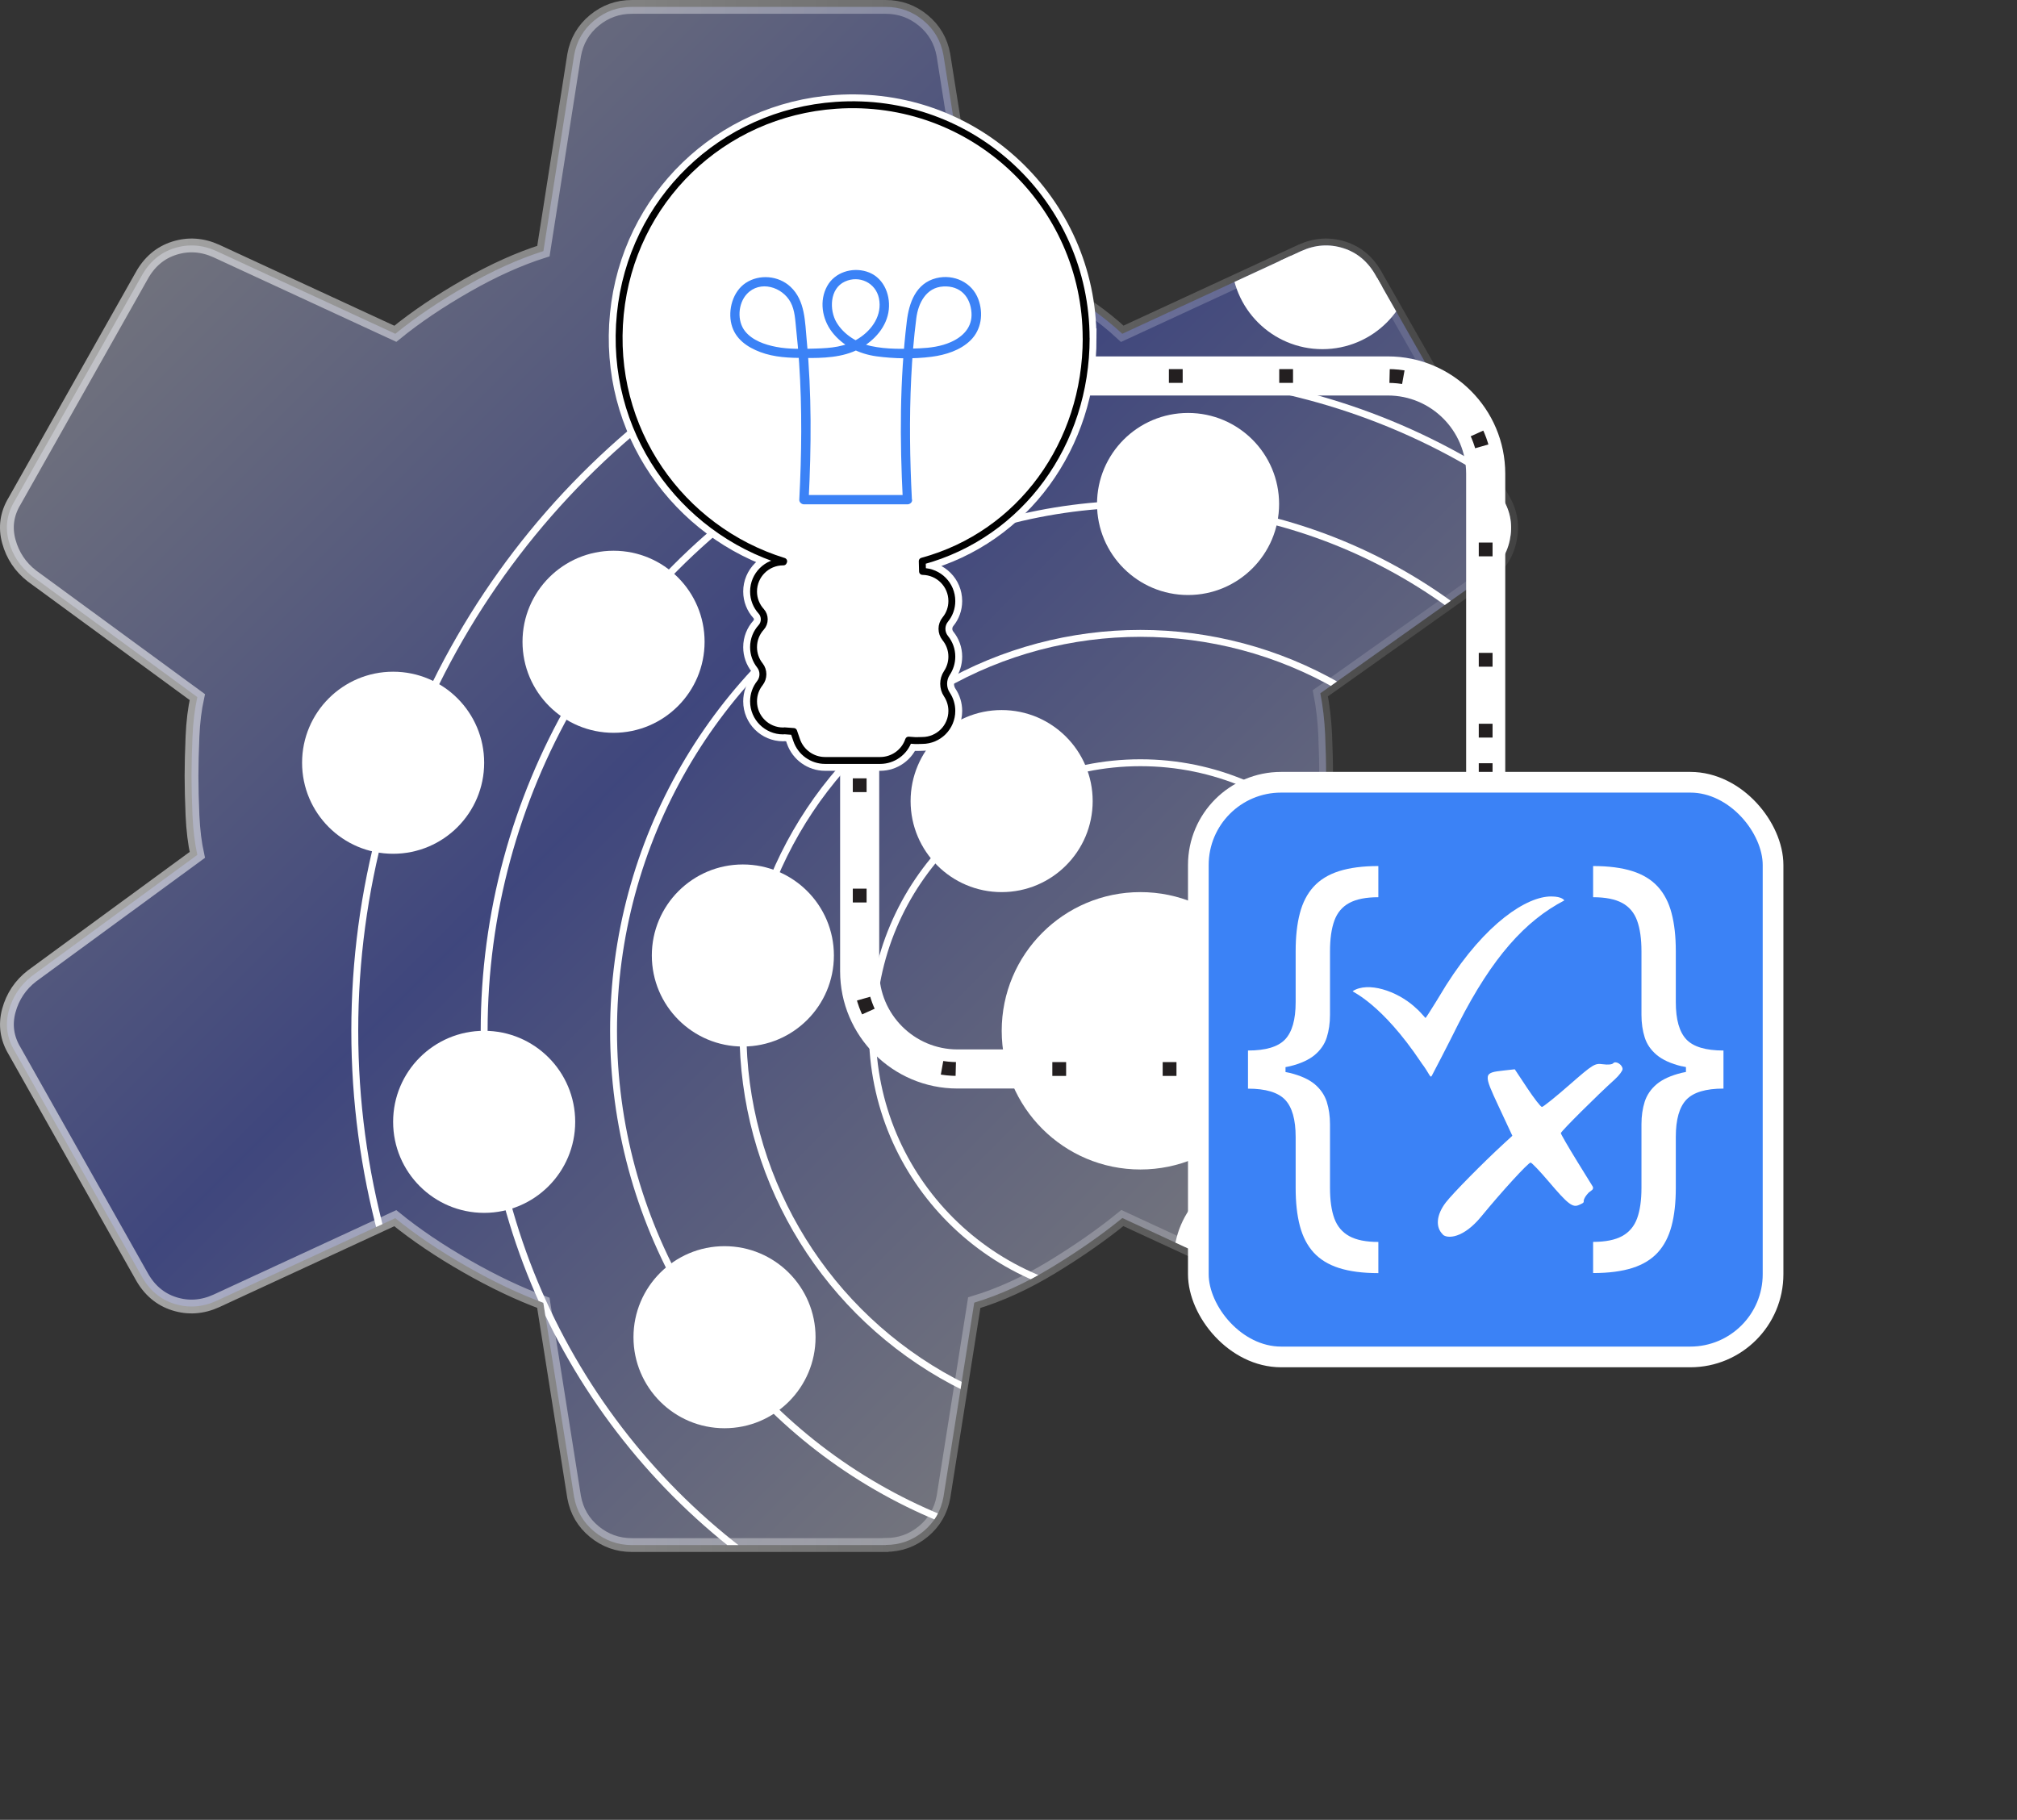 <?xml version="1.0" encoding="UTF-8"?>
<svg id="Layer_2" data-name="Layer 2" xmlns="http://www.w3.org/2000/svg" xmlns:xlink="http://www.w3.org/1999/xlink" viewBox="0 0 292.45 263.88">
  <rect x="0" y="0" width="292.45" height="263.88" fill="#333333" stroke="none"/>
  <defs>
    <style>
      .cls-1, .cls-2 {
        fill: #fff;
      }

      .cls-3, .cls-4 {
        fill: #3b82f6;
      }

      .cls-5, .cls-6, .cls-4 {
        stroke-miterlimit: 10;
      }

      .cls-5, .cls-6, .cls-7 {
        fill: none;
      }

      .cls-5, .cls-4 {
        stroke: #fff;
      }

      .cls-2 {
        stroke: #000;
        stroke-linecap: round;
        stroke-linejoin: round;
      }

      .cls-6 {
        stroke: #231f20;
        stroke-dasharray: 0 0 0 12 2 2;
      }

      .cls-6, .cls-8 {
        stroke-width: 2px;
      }

      .cls-8 {
        fill: url(#linear-gradient);
        fill-opacity: .6;
        isolation: isolate;
        opacity: .6;
        stroke: url(#linear-gradient-2);
      }

      .cls-4 {
        stroke-width: 3px;
      }

      .cls-9 {
        clip-path: url(#clippath);
      }
    </style>
    <linearGradient id="linear-gradient" x1="28.74" y1="31.25" x2="191.28" y2="193.79" gradientUnits="userSpaceOnUse">
      <stop offset="0" stop-color="#dde1ff"/>
      <stop offset=".44" stop-color="#5468ff"/>
      <stop offset="1" stop-color="#fff"/>
    </linearGradient>
    <linearGradient id="linear-gradient-2" x1="0" y1="112.52" x2="220.09" y2="112.52" gradientUnits="userSpaceOnUse">
      <stop offset="0" stop-color="#fff"/>
      <stop offset="1" stop-color="#fff" stop-opacity=".13"/>
    </linearGradient>
    <clipPath id="clippath">
      <path class="cls-7" d="m128.41,224.04h-36.8c-2.04,0-3.86-.65-5.44-1.95s-2.56-2.97-2.93-5.02l-4.46-28.16c-3.53-1.3-7.25-3.07-11.15-5.3-3.9-2.23-7.34-4.55-10.32-6.97l-25.93,11.99c-2.04.93-4.09,1.07-6.13.42s-3.62-2-4.74-4.04L2.12,152.39c-1.12-1.86-1.39-3.81-.84-5.85.56-2.04,1.67-3.72,3.35-5.02l23.98-17.56c-.37-1.67-.6-3.58-.7-5.72-.09-2.14-.14-4.04-.14-5.72s.05-3.58.14-5.72c.09-2.14.33-4.04.7-5.72l-23.98-17.56c-1.67-1.3-2.79-2.97-3.35-5.02-.56-2.04-.28-4,.84-5.85l18.4-32.62c1.12-2.04,2.7-3.39,4.74-4.04,2.04-.65,4.09-.51,6.13.42l25.93,11.99c2.97-2.42,6.41-4.74,10.32-6.97,3.9-2.23,7.62-3.9,11.15-5.02l4.46-28.44c.37-2.04,1.35-3.72,2.93-5.02s3.39-1.95,5.44-1.95h36.8c2.04,0,3.86.65,5.44,1.95s2.56,2.97,2.93,5.02l4.46,28.16c3.53,1.3,7.3,3.02,11.29,5.16s7.39,4.51,10.18,7.11l25.93-11.99c2.04-.93,4.09-1.07,6.13-.42s3.62,2,4.74,4.04l18.4,32.34c1.12,1.86,1.44,3.86.98,5.99s-1.63,3.86-3.48,5.16l-23.98,17.01c.37,1.86.6,3.86.7,5.99.09,2.14.14,4.14.14,5.99s-.05,3.81-.14,5.85c-.09,2.04-.33,4-.7,5.85l23.98,17.29c1.67,1.3,2.79,2.97,3.35,5.02.56,2.04.28,4-.84,5.85l-18.4,32.62c-1.12,2.04-2.7,3.39-4.74,4.04s-4.09.51-6.13-.42l-25.93-11.99c-2.97,2.42-6.37,4.79-10.18,7.11s-7.57,4.04-11.29,5.16l-4.46,28.16c-.37,2.04-1.35,3.72-2.93,5.02s-3.39,1.95-5.44,1.95Z"/>
    </clipPath>
  </defs>
  <g id="Layer_1-2" data-name="Layer 1">
    <g>
      <path class="cls-8" d="m128.41,224.04h-36.8c-2.04,0-3.86-.65-5.44-1.95s-2.56-2.97-2.93-5.02l-4.46-28.16c-3.53-1.3-7.25-3.07-11.15-5.3-3.9-2.23-7.34-4.55-10.32-6.97l-25.93,11.99c-2.04.93-4.09,1.07-6.13.42s-3.62-2-4.74-4.04L2.12,152.39c-1.12-1.86-1.39-3.81-.84-5.85.56-2.04,1.67-3.72,3.35-5.02l23.98-17.56c-.37-1.67-.6-3.58-.7-5.72-.09-2.14-.14-4.04-.14-5.72s.05-3.58.14-5.72c.09-2.14.33-4.04.7-5.72l-23.98-17.56c-1.67-1.3-2.79-2.97-3.35-5.02-.56-2.04-.28-4,.84-5.85l18.4-32.62c1.12-2.04,2.7-3.39,4.74-4.04,2.04-.65,4.09-.51,6.13.42l25.93,11.99c2.97-2.42,6.41-4.74,10.32-6.97,3.9-2.23,7.62-3.9,11.15-5.02l4.46-28.44c.37-2.04,1.35-3.72,2.93-5.02s3.39-1.95,5.44-1.95h36.8c2.04,0,3.86.65,5.44,1.95s2.56,2.97,2.93,5.02l4.46,28.16c3.53,1.3,7.3,3.02,11.29,5.16s7.39,4.51,10.18,7.11l25.93-11.99c2.04-.93,4.09-1.07,6.13-.42s3.62,2,4.74,4.04l18.4,32.34c1.12,1.86,1.44,3.86.98,5.99s-1.63,3.86-3.48,5.16l-23.98,17.01c.37,1.86.6,3.86.7,5.99.09,2.14.14,4.14.14,5.99s-.05,3.81-.14,5.85c-.09,2.04-.33,4-.7,5.85l23.98,17.29c1.67,1.3,2.79,2.97,3.35,5.02.56,2.04.28,4-.84,5.85l-18.4,32.62c-1.12,2.04-2.7,3.39-4.74,4.04s-4.09.51-6.13-.42l-25.93-11.99c-2.97,2.42-6.37,4.79-10.18,7.11s-7.57,4.04-11.29,5.16l-4.46,28.16c-.37,2.04-1.35,3.72-2.93,5.02s-3.39,1.95-5.44,1.95Z"/>
      <g class="cls-9">
        <g>
          <circle class="cls-5" cx="165.35" cy="149.47" r="113.91"/>
          <circle class="cls-5" cx="165.35" cy="149.47" r="95.15"/>
          <circle class="cls-5" cx="165.35" cy="149.47" r="76.39"/>
          <circle class="cls-5" cx="165.35" cy="149.47" r="57.63"/>
          <circle class="cls-5" cx="165.35" cy="149.47" r="38.87"/>
          <circle class="cls-1" cx="165.35" cy="149.47" r="20.11"/>
          <circle class="cls-1" cx="273.69" cy="106.26" r="13.2"/>
          <circle class="cls-1" cx="273.69" cy="106.26" r="13.2"/>
          <circle class="cls-1" cx="228.54" cy="79.86" r="13.2"/>
          <circle class="cls-1" cx="191.74" cy="37.43" r="13.2"/>
          <circle class="cls-1" cx="279.25" cy="180.7" r="13.2"/>
          <circle class="cls-1" cx="105.05" cy="193.9" r="13.2"/>
          <circle class="cls-1" cx="113.27" cy="47.57" r="13.2"/>
          <circle class="cls-1" cx="241.74" cy="149.47" r="13.2"/>
          <circle class="cls-1" cx="241.74" cy="201.54" r="13.2"/>
          <circle class="cls-1" cx="228.54" cy="244.62" r="13.2"/>
          <circle class="cls-1" cx="70.2" cy="162.67" r="13.2"/>
          <circle class="cls-1" cx="57" cy="110.6" r="13.2"/>
          <circle class="cls-1" cx="88.96" cy="93.06" r="13.2"/>
          <circle class="cls-1" cx="107.71" cy="138.55" r="13.2"/>
          <circle class="cls-1" cx="100.08" cy="241.23" r="13.2"/>
          <circle class="cls-1" cx="178.54" cy="244.62" r="13.2"/>
          <circle class="cls-1" cx="183.38" cy="182.78" r="13.2"/>
          <circle class="cls-1" cx="159.06" cy="207.1" r="13.2"/>
          <circle class="cls-1" cx="209.78" cy="116.16" r="13.2"/>
          <circle class="cls-1" cx="172.26" cy="73.08" r="13.2"/>
          <circle class="cls-1" cx="145.23" cy="116.16" r="13.2"/>
        </g>
      </g>
    </g>
    <path class="cls-1" d="m218.25,116.81h-5.67v-48.12c0-6.25-5.09-11.34-11.34-11.34h-43.76v-5.67h43.76c9.38,0,17.01,7.63,17.01,17.01v48.12Z"/>
    <path class="cls-6" d="m157.48,54.52h43.76c7.83,0,14.17,6.35,14.17,14.17v19.25s0,28.87,0,28.87v-17.64"/>
    <path class="cls-1" d="m138.82,157.84c-9.38,0-17.01-7.63-17.01-17.01v-30.48h5.67v30.48c0,6.25,5.09,11.34,11.34,11.34h43.76s0,5.67,0,5.67h-43.76Z"/>
    <path class="cls-6" d="m182.58,155.01h-43.76c-7.83,0-14.17-6.35-14.17-14.17v-19.25s0-11.22,0-11.22h0"/>
    <g>
      <path class="cls-4" d="m157.48,49.05c0-19.5-16.48-35.15-36.27-33.78-16.53,1.14-29.63,13.8-31.27,30.29-1.67,16.71,8.83,31.24,23.69,35.83-.02.03-.03.06-.04.09-.01,0-.03,0-.04,0-2.37,0-4.29,1.92-4.29,4.29,0,1.11.42,2.11,1.11,2.87.59.65.59,1.68,0,2.33-.69.76-1.11,1.76-1.11,2.87,0,1,.34,1.92.92,2.65s.59,1.81,0,2.56-.92,1.65-.92,2.65c0,2.37,1.92,4.29,4.29,4.29.07,0,.13-.02.2-.02l1.33.1.43,1.25c.6,1.76,2.26,2.95,4.12,2.95h7.99c1.86,0,3.52-1.19,4.12-2.95h0s.98.07.98.07c.15.01.8-.02,1-.02,2.37,0,4.29-1.92,4.29-4.29,0-.88-.27-1.7-.72-2.38-.62-.92-.62-2.18,0-3.11.45-.68.72-1.5.72-2.38,0-1.02-.36-1.95-.95-2.68-.64-.79-.64-1.91,0-2.7.6-.73.95-1.66.95-2.68,0-2.36-1.9-4.26-4.25-4.29l-.04-1.49c14.29-3.89,23.77-17.1,23.77-32.32Z"/>
      <path class="cls-2" d="m157.48,49.05c0-19.5-16.48-35.15-36.27-33.78-16.53,1.14-29.63,13.8-31.27,30.29-1.67,16.71,8.83,31.24,23.69,35.83-.02.03-.03.06-.04.09-.01,0-.03,0-.04,0-2.37,0-4.29,1.92-4.29,4.29,0,1.11.42,2.11,1.11,2.87.59.65.59,1.68,0,2.33-.69.76-1.11,1.76-1.11,2.87,0,1,.34,1.92.92,2.65s.59,1.81,0,2.56-.92,1.65-.92,2.65c0,2.37,1.92,4.29,4.29,4.29.07,0,.13-.02.2-.02l1.33.1.43,1.25c.6,1.76,2.26,2.95,4.12,2.95h7.99c1.86,0,3.52-1.19,4.12-2.95h0s.98.07.98.07c.15.01.8-.02,1-.02,2.37,0,4.29-1.92,4.29-4.29,0-.88-.27-1.7-.72-2.38-.62-.92-.62-2.18,0-3.11.45-.68.72-1.5.72-2.38,0-1.02-.36-1.95-.95-2.68-.64-.79-.64-1.91,0-2.7.6-.73.95-1.66.95-2.68,0-2.36-1.9-4.26-4.25-4.29l-.04-1.49c14.29-3.89,23.77-17.1,23.77-32.32Z"/>
      <path class="cls-3" d="m132.22,72.45c-.3-5.88-.39-11.78-.1-17.67.14-2.89.37-5.78.74-8.65.28-2.17,1.42-4.45,3.91-4.59s3.94,1.52,4.09,3.82c.13,2.06-1.2,3.45-2.99,4.24-1.44.64-2.99.84-4.55.91-2.31.1-4.76.16-7.02-.33-1.99-.44-3.96-1.66-5.01-3.43s-1.02-4.9,1.21-5.92c2.09-.96,4.47.17,4.94,2.42.5,2.42-.96,4.56-2.94,5.82s-4.03,1.4-6.21,1.47c-1.88.06-3.88.12-5.74-.24-1.63-.31-3.45-.93-4.52-2.27-1.19-1.48-1.03-4.02.26-5.4,1.9-2.04,5.14-1.04,6.34,1.2.64,1.19.67,2.61.81,3.93.18,1.63.32,3.27.43,4.91.44,6.59.36,13.2.02,19.79-.02.36.32.67.68.67,5,0,10,0,15,0,.87,0,.87-1.35,0-1.35-5,0-10,0-15,0l.68.67c.39-7.68.44-15.41-.28-23.07-.26-2.72-.21-5.8-2.36-7.8-1.72-1.61-4.5-1.87-6.49-.55-1.87,1.24-2.6,3.9-2.06,6.02s2.31,3.3,4.17,4c2.04.77,4.2.85,6.36.86,2.7.02,5.61-.03,8.04-1.35,2.14-1.16,3.98-3.18,4.24-5.68.24-2.35-.88-4.8-3.25-5.51-2.11-.64-4.58.12-5.68,2.1-1.18,2.12-.75,4.77.68,6.65,1.57,2.05,3.96,3.21,6.48,3.55s5.39.4,7.99.06c2-.26,4.15-.93,5.62-2.37,1.6-1.56,1.9-3.92,1.14-5.97-.91-2.46-3.57-3.68-6.09-3.06-2.97.74-3.96,3.57-4.28,6.26-1.04,8.57-1.02,17.25-.58,25.86.04.86,1.39.87,1.35,0Z"/>
    </g>
    <g>
      <rect class="cls-4" x="173.75" y="113.43" width="83.33" height="83.33" rx="12" ry="12"/>
      <g>
        <path id="path4548" class="cls-1" d="m209.22,179.02c-1.13-1.06-.96-2.88.42-4.67,1.02-1.32,5.3-5.67,8.39-8.51l1.25-1.15-1.99-4.26c-2.23-4.78-2.22-4.87.72-5.2l1.62-.18,1.81,2.73c1,1.5,1.95,2.73,2.13,2.73s1.96-1.43,3.96-3.18c3.48-3.04,3.7-3.17,4.88-3.01.71.1,1.34.04,1.49-.14.35-.42,1.36.2,1.36.84,0,.26-.5.92-1.11,1.48-2.5,2.25-7.84,7.56-7.84,7.81,0,.14,1.08,2,2.39,4.13l2.22,3.59c.1.16.08.36-.05.5l-.53.41c-.4.44-.67.79-.72,1.22.09.27-.31.39-.67.56-.92.43-1.6-.09-4.4-3.39-1.28-1.51-2.46-2.74-2.62-2.75-.35,0-4.18,4.19-7.15,7.81-2.62,3.2-4.92,3.26-5.59,2.63h0Z"/>
        <path id="path4550" class="cls-1" d="m206.11,154.14s-.03-.04-.05-.07c-5.84-8.72-10.08-10.25-9.93-10.35,2.22-1.43,6.39-.03,8.96,2.26.03.03.06.06.09.09.62.53.76.72,1.5,1.54.13,0,2.98-4.73,3-4.76,5.74-9.05,11.73-12.87,15.22-12.86,1.66,0,1.91.58,1.91.58-5.64,2.94-10.41,8.19-15.34,17.86-1.37,2.77-3.69,7.24-3.86,7.54-.25.46-.29-.23-1.51-1.83Z"/>
        <path class="cls-1" d="m187.02,154.61c1.56-.38,2.76-.93,3.61-1.64.84-.71,1.43-1.55,1.74-2.54.31-.98.47-2.07.47-3.27v-9.22c0-1.8.21-3.28.63-4.44.42-1.16,1.15-2.02,2.17-2.57,1.02-.55,2.42-.83,4.21-.83v-4.52c-2.26,0-4.16.25-5.7.74-1.54.49-2.77,1.25-3.69,2.26s-1.59,2.3-1.99,3.85c-.41,1.55-.61,3.39-.61,5.51v7.38c0,2.52-.51,4.32-1.53,5.4-1.02,1.08-2.82,1.61-5.38,1.61v5.53c2.57,0,4.36.54,5.38,1.61,1.02,1.08,1.53,2.87,1.53,5.4v7.38c0,2.12.2,3.96.61,5.51.41,1.55,1.07,2.84,1.99,3.85.92,1.01,2.15,1.77,3.69,2.26,1.54.49,3.44.74,5.7.74v-4.52c-1.78,0-3.19-.28-4.21-.84-1.02-.56-1.75-1.42-2.17-2.57s-.63-2.63-.63-4.43v-9.22c0-1.2-.16-2.29-.47-3.27-.32-.98-.9-1.83-1.74-2.54-.85-.71-2.05-1.25-3.61-1.64-.2-.05-.42-.08-.63-.13v-.71c.21-.04.44-.08.63-.13Z"/>
        <path class="cls-1" d="m243.82,154.61c-1.56-.38-2.76-.93-3.61-1.64-.84-.71-1.43-1.55-1.74-2.54-.31-.98-.47-2.07-.47-3.27v-9.22c0-1.8-.21-3.28-.63-4.44-.42-1.16-1.15-2.02-2.17-2.57-1.02-.55-2.42-.83-4.21-.83v-4.52c2.26,0,4.16.25,5.7.74,1.54.49,2.77,1.25,3.69,2.26s1.59,2.3,1.99,3.85c.41,1.55.61,3.39.61,5.51v7.38c0,2.52.51,4.32,1.53,5.4,1.02,1.08,2.82,1.61,5.38,1.61v2.67s0,.18,0,.18v2.67c-2.57,0-4.36.54-5.38,1.61-1.02,1.08-1.53,2.87-1.53,5.4v7.38c0,2.12-.2,3.96-.61,5.51-.41,1.55-1.07,2.84-1.99,3.85-.92,1.01-2.15,1.77-3.69,2.26-1.54.49-3.44.74-5.7.74v-4.52c1.78,0,3.19-.28,4.21-.84,1.02-.56,1.75-1.42,2.17-2.57.42-1.15.63-2.63.63-4.43v-9.22c0-1.2.16-2.29.47-3.27.32-.98.9-1.83,1.74-2.54.85-.71,2.05-1.25,3.61-1.64.2-.05.42-.08.63-.13v-.71c-.21-.04-.44-.08-.63-.13Z"/>
      </g>
    </g>
  </g>
</svg>